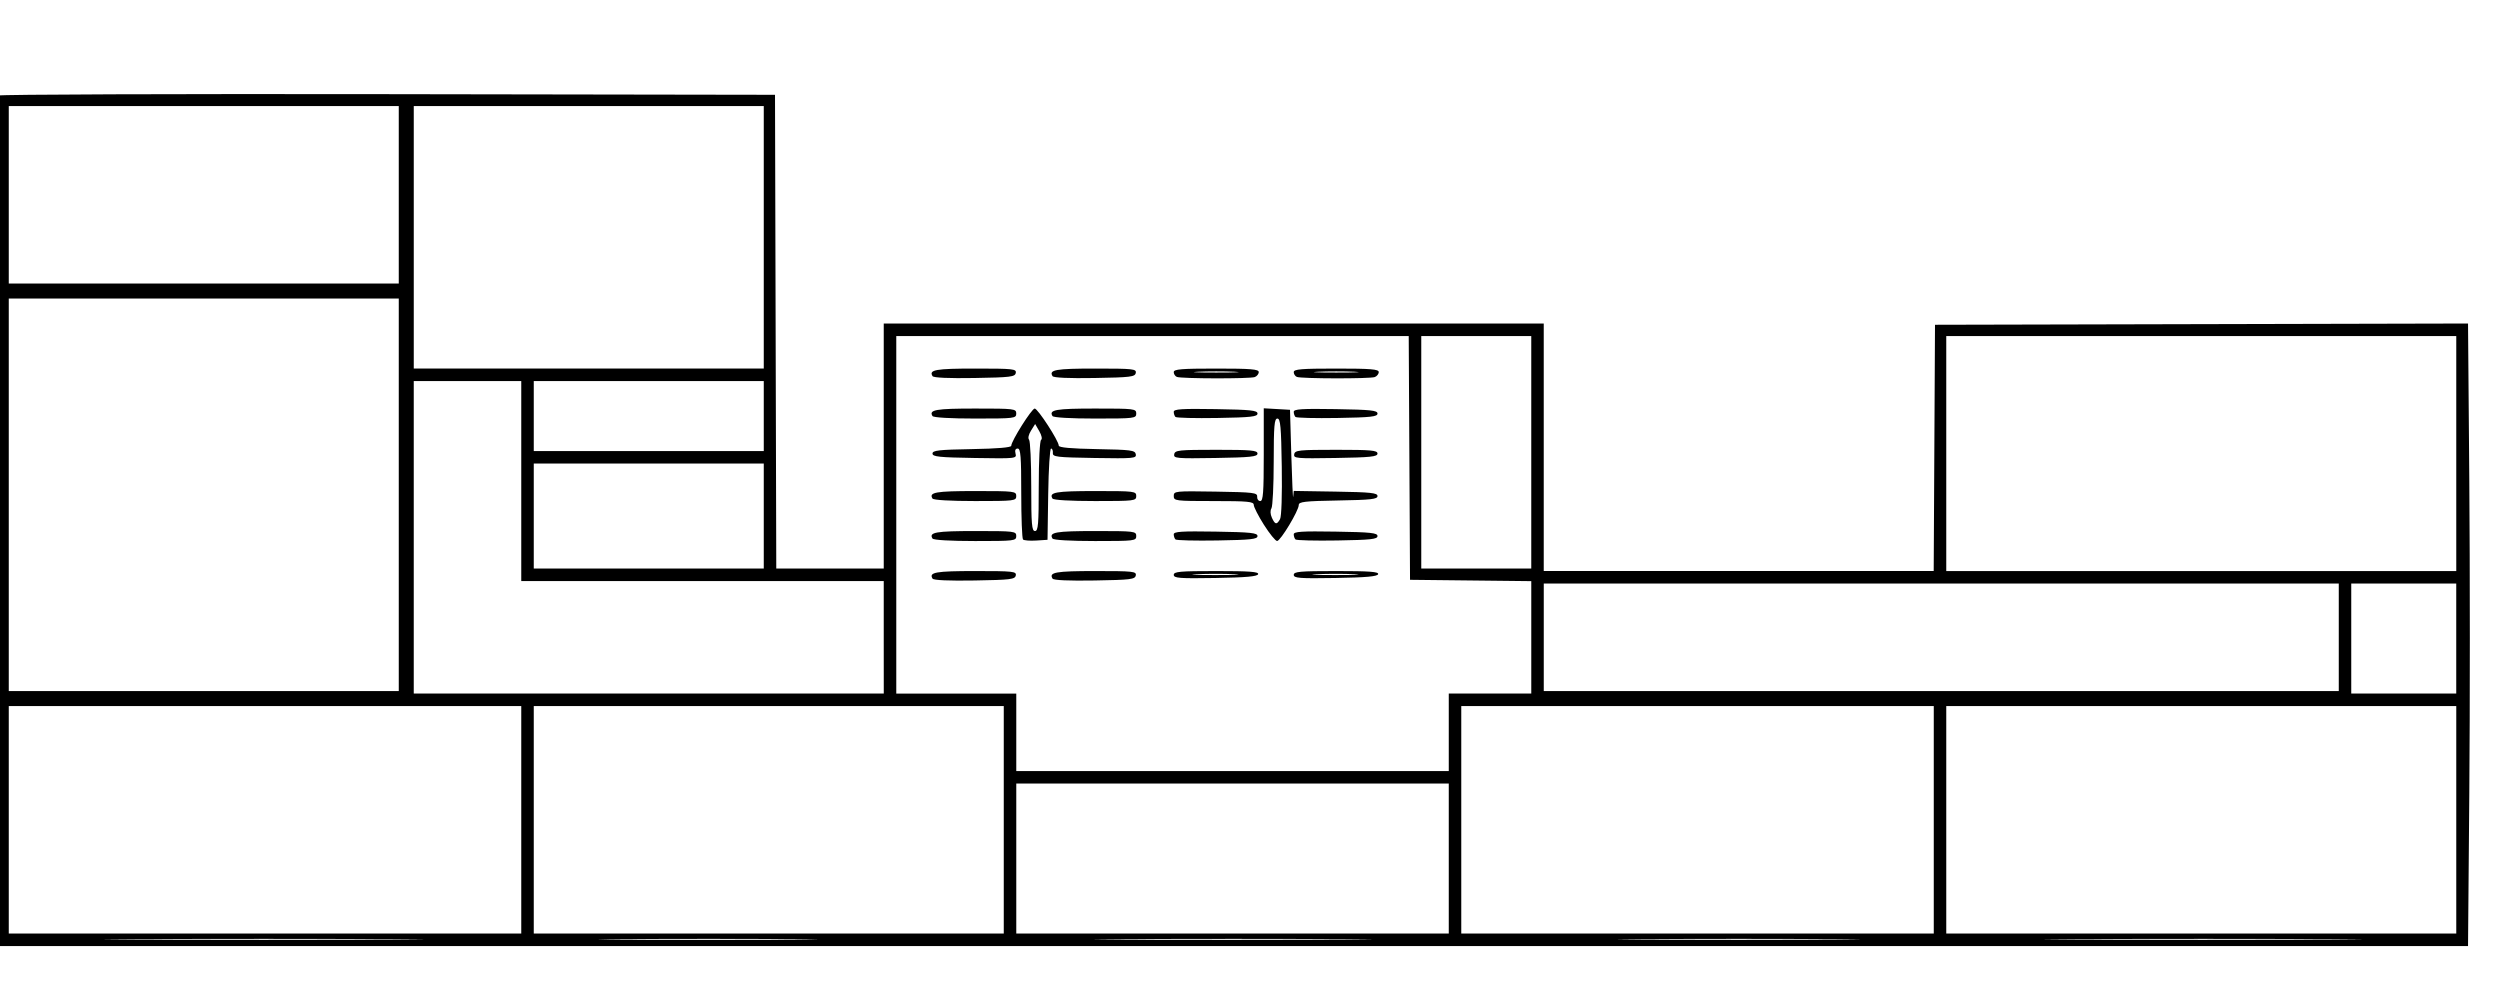 <?xml version="1.0" encoding="UTF-8" standalone="no"?>
<!-- Created with Inkscape (http://www.inkscape.org/) -->

<svg
   xmlns:dc="http://purl.org/dc/elements/1.1/"
   xmlns:cc="http://creativecommons.org/ns#"
   xmlns:rdf="http://www.w3.org/1999/02/22-rdf-syntax-ns#"
   xmlns:svg="http://www.w3.org/2000/svg"
   xmlns="http://www.w3.org/2000/svg"
   xmlns:sodipodi="http://sodipodi.sourceforge.net/DTD/sodipodi-0.dtd"
   xmlns:inkscape="http://www.inkscape.org/namespaces/inkscape"
   width="1000"
   height="400"
   viewBox="0 0 264.583 105.833"
   version="1.1"
   id="svg8"
   inkscape:version="0.92.5 (2060ec1f9f, 2020-04-08)"
   sodipodi:docname="2.stock.svg">
  <defs
     id="defs2" />
  <sodipodi:namedview
     id="base"
     pagecolor="#ffffff"
     bordercolor="#666666"
     borderopacity="1.0"
     inkscape:pageopacity="0.0"
     inkscape:pageshadow="2"
     inkscape:zoom="0.7"
     inkscape:cx="326.37749"
     inkscape:cy="155.05766"
     inkscape:document-units="px"
     inkscape:current-layer="layer1"
     showgrid="false"
     inkscape:window-width="1920"
     inkscape:window-height="989"
     inkscape:window-x="1680"
     inkscape:window-y="38"
     inkscape:window-maximized="1"
     units="px"
     inkscape:snap-text-baseline="false" />
  <g
     inkscape:label="Ebene 1"
     inkscape:groupmode="layer"
     id="layer1"
     transform="translate(0,-93.881)">
    <path
       style="fill:#000000;stroke-width:0.265"
       d="m -0.4,181.106 c -0.022,-57.053 0.034,-76.93 0.217,-77.113 0.117,-0.117 18.661,-0.183 41.209,-0.146 l 40.996,0.067 0.067,25.069 0.067,25.069 h 5.687 5.687 v -12.965 -12.965 h 34.925 34.925 v 13.097 13.097 h 20.635 20.635 l 0.069,-13.031 0.069,-13.031 28.206,-0.067 28.206,-0.067 0.135,16.736 c 0.074,9.205 0.074,24.029 0,32.942 l -0.135,16.206 H 130.403 -0.395 Z M 41.607,193.276 c -7.531,-0.039 -19.854,-0.039 -27.384,0 -7.531,0.039 -1.369,0.071 13.692,0.071 15.061,0 21.223,-0.032 13.692,-0.071 z m 42.75,8e-5 c -5.119,-0.04 -13.572,-0.04 -18.785,-5e-5 -5.213,0.04 -1.025,0.073 9.307,0.073 10.332,2e-5 14.597,-0.033 9.478,-0.073 z m 58.077,-5e-5 c -6.501,-0.039 -17.217,-0.039 -23.812,-3e-5 -6.596,0.039 -1.277,0.072 11.82,0.072 13.097,2e-5 18.493,-0.032 11.992,-0.072 z m 51.971,1e-5 c -5.712,-0.04 -15.058,-0.04 -20.77,0 -5.712,0.04 -1.038,0.072 10.385,0.072 11.423,0 16.097,-0.033 10.385,-0.072 z m 52.408,-3e-5 c -7.447,-0.039 -19.71,-0.039 -27.252,-2e-5 -7.542,0.039 -1.449,0.071 13.54,0.071 14.989,2e-5 21.159,-0.032 13.712,-0.071 z M 55.167,180.643 V 168.604 H 28.047 0.928 v 12.039 12.039 H 28.047 55.167 Z m 51.065,0 V 168.604 H 81.361 56.49 v 12.039 12.039 H 81.361 106.232 Z m 47.096,4.101 v -7.938 h -22.886 -22.886 v 7.938 7.938 h 22.886 22.886 z m 51.329,-4.101 v -12.039 h -25.003 -25.003 v 12.039 12.039 h 25.003 25.003 z m 55.298,0 v -12.039 h -26.988 -26.988 v 12.039 12.039 h 26.988 26.988 z m -106.627,-9.26 v -4.101 h 4.366 4.366 v -5.948 -5.948 l -6.416,-0.071 -6.416,-0.071 -0.069,-12.898 -0.069,-12.898 h -27.117 -27.117 v 18.918 18.918 h 6.35 6.35 v 4.101 4.101 h 22.886 22.886 z M 98.695,155.117 c -0.413,-0.669 0.332,-0.8 4.529,-0.8 4.019,0 4.362,0.037 4.28,0.463 -0.08,0.415 -0.537,0.471 -4.365,0.536 -2.712,0.046 -4.338,-0.026 -4.444,-0.198 z m 12.7,0 c -0.413,-0.669 0.332,-0.8 4.529,-0.8 4.019,0 4.362,0.037 4.28,0.463 -0.08,0.415 -0.537,0.471 -4.365,0.536 -2.712,0.046 -4.338,-0.026 -4.444,-0.198 z m 12.828,-0.397 c 0,-0.346 0.647,-0.403 4.52,-0.403 3.498,0 4.495,0.075 4.41,0.331 -0.081,0.243 -1.28,0.35 -4.52,0.403 -3.806,0.063 -4.41,0.017 -4.41,-0.331 z m 6.428,-0.07 c -1.048,-0.05 -2.834,-0.05 -3.969,-8e-4 -1.134,0.05 -0.277,0.091 1.906,0.091 2.183,2.7e-4 3.111,-0.04 2.063,-0.09 z m 6.272,0.07 c 0,-0.346 0.647,-0.403 4.52,-0.403 3.498,0 4.495,0.075 4.41,0.331 -0.081,0.243 -1.28,0.35 -4.52,0.403 -3.806,0.063 -4.41,0.017 -4.41,-0.331 z m 6.428,-0.07 c -1.048,-0.05 -2.834,-0.05 -3.969,-8e-4 -1.134,0.05 -0.277,0.091 1.906,0.091 2.183,2.7e-4 3.111,-0.04 2.063,-0.09 z m -44.661,-3.773 c -0.409,-0.661 0.346,-0.794 4.514,-0.794 4.174,0 4.35,0.021 4.35,0.529 0,0.508 -0.176,0.529 -4.35,0.529 -2.615,0 -4.415,-0.106 -4.514,-0.265 z m 9.581,0.1 c -0.104,-0.104 -0.189,-2.312 -0.189,-4.907 0,-3.878 -0.066,-4.718 -0.372,-4.718 -0.243,0 -0.324,0.185 -0.232,0.536 0.137,0.524 0.045,0.534 -4.324,0.463 -3.76,-0.061 -4.464,-0.135 -4.464,-0.47 0,-0.333 0.672,-0.409 4.167,-0.47 2.687,-0.047 4.167,-0.172 4.167,-0.351 0,-0.499 2.169,-3.942 2.483,-3.942 0.325,0 2.544,3.422 2.544,3.924 0,0.202 1.278,0.319 4.032,0.369 3.617,0.066 4.041,0.121 4.122,0.543 0.084,0.437 -0.219,0.464 -4.362,0.397 -4.053,-0.066 -4.449,-0.114 -4.416,-0.536 0.02,-0.255 -0.066,-0.463 -0.192,-0.463 -0.126,0 -0.262,2.173 -0.301,4.829 l -0.072,4.829 -1.2,0.078 c -0.66,0.043 -1.285,-0.007 -1.389,-0.11 z m 1.663,-5.641 c 0,-2.68 0.108,-4.814 0.249,-4.901 0.143,-0.088 0.062,-0.479 -0.19,-0.918 l -0.439,-0.764 -0.439,0.704 c -0.257,0.411 -0.343,0.809 -0.207,0.955 0.128,0.138 0.232,2.371 0.232,4.961 0,4.01 0.059,4.71 0.397,4.71 0.338,0 0.397,-0.704 0.397,-4.747 z m 1.455,5.541 c -0.409,-0.661 0.346,-0.794 4.514,-0.794 4.174,0 4.35,0.021 4.35,0.529 0,0.508 -0.176,0.529 -4.35,0.529 -2.615,0 -4.415,-0.106 -4.514,-0.265 z m 13.015,0.095 c -0.1,-0.1 -0.183,-0.344 -0.183,-0.542 0,-0.291 0.84,-0.345 4.432,-0.287 3.731,0.061 4.432,0.135 4.432,0.469 0,0.333 -0.681,0.408 -4.249,0.469 -2.337,0.04 -4.331,-0.01 -4.432,-0.11 z m 9.366,-1.543 c -0.595,-0.942 -1.082,-1.895 -1.082,-2.117 0,-0.345 -0.617,-0.403 -4.233,-0.403 -4.074,0 -4.233,-0.02 -4.233,-0.536 0,-0.519 0.135,-0.533 4.432,-0.463 4.033,0.066 4.428,0.114 4.395,0.536 -0.02,0.255 0.129,0.463 0.331,0.463 0.3,0 0.367,-0.896 0.367,-4.909 v -4.909 l 1.389,0.08 1.389,0.08 0.141,4.895 c 0.078,2.692 0.167,4.624 0.198,4.293 l 0.057,-0.602 4.432,0.072 c 3.731,0.061 4.432,0.135 4.432,0.469 0,0.333 -0.672,0.409 -4.167,0.47 -3.547,0.062 -4.167,0.134 -4.167,0.481 0,0.594 -1.93,3.801 -2.291,3.807 -0.169,0.003 -0.794,-0.766 -1.389,-1.708 z m 1.699,-0.602 c 0.156,-0.275 0.231,-2.528 0.185,-5.556 -0.064,-4.251 -0.141,-5.093 -0.463,-5.093 -0.323,0 -0.386,0.744 -0.39,4.564 -0.002,2.51 -0.11,4.732 -0.24,4.937 -0.143,0.225 -0.124,0.618 0.046,0.992 0.338,0.741 0.513,0.773 0.861,0.157 z m 1.635,2.145 c -0.1,-0.1 -0.183,-0.344 -0.183,-0.542 0,-0.291 0.84,-0.345 4.432,-0.287 3.731,0.061 4.432,0.135 4.432,0.469 0,0.333 -0.681,0.408 -4.249,0.469 -2.337,0.04 -4.331,-0.01 -4.432,-0.11 z m -38.415,-4.328 c -0.409,-0.661 0.346,-0.794 4.514,-0.794 4.174,0 4.35,0.021 4.35,0.529 0,0.508 -0.176,0.529 -4.35,0.529 -2.615,0 -4.415,-0.106 -4.514,-0.265 z m 12.7,0 c -0.409,-0.661 0.346,-0.794 4.514,-0.794 4.174,0 4.35,0.021 4.35,0.529 0,0.508 -0.176,0.529 -4.35,0.529 -2.615,0 -4.415,-0.106 -4.514,-0.265 z m 12.881,-4.69 c 0.082,-0.427 0.486,-0.47 4.452,-0.47 3.701,0 4.362,0.06 4.362,0.397 0,0.334 -0.703,0.408 -4.452,0.47 -4.143,0.068 -4.446,0.04 -4.362,-0.397 z m 12.7,0 c 0.082,-0.427 0.486,-0.47 4.452,-0.47 3.701,0 4.362,0.06 4.362,0.397 0,0.334 -0.703,0.408 -4.452,0.47 -4.143,0.068 -4.446,0.04 -4.362,-0.397 z m -38.281,-4.041 c -0.409,-0.661 0.346,-0.794 4.514,-0.794 4.174,0 4.35,0.021 4.35,0.529 0,0.508 -0.176,0.529 -4.35,0.529 -2.615,0 -4.415,-0.106 -4.514,-0.265 z m 12.7,0 c -0.409,-0.661 0.346,-0.794 4.514,-0.794 4.174,0 4.35,0.021 4.35,0.529 0,0.508 -0.176,0.529 -4.35,0.529 -2.615,0 -4.415,-0.106 -4.514,-0.265 z m 13.015,0.095 c -0.1,-0.1 -0.183,-0.344 -0.183,-0.542 0,-0.291 0.84,-0.345 4.432,-0.287 3.731,0.061 4.432,0.135 4.432,0.469 0,0.333 -0.681,0.408 -4.249,0.469 -2.337,0.04 -4.331,-0.01 -4.432,-0.11 z m 12.7,0 c -0.1,-0.1 -0.183,-0.344 -0.183,-0.542 0,-0.291 0.84,-0.345 4.432,-0.287 3.731,0.061 4.432,0.135 4.432,0.469 0,0.333 -0.681,0.408 -4.249,0.469 -2.337,0.04 -4.331,-0.01 -4.432,-0.11 z m -38.411,-4.321 c -0.413,-0.669 0.332,-0.8 4.529,-0.8 4.019,0 4.362,0.037 4.28,0.463 -0.08,0.415 -0.537,0.471 -4.365,0.536 -2.712,0.046 -4.338,-0.026 -4.444,-0.198 z m 12.7,0 c -0.413,-0.669 0.332,-0.8 4.529,-0.8 4.019,0 4.362,0.037 4.28,0.463 -0.08,0.415 -0.537,0.471 -4.365,0.536 -2.712,0.046 -4.338,-0.026 -4.444,-0.198 z m 13.159,0.083 c -0.182,-0.073 -0.331,-0.302 -0.331,-0.508 0,-0.309 0.794,-0.375 4.498,-0.375 3.668,0 4.498,0.068 4.498,0.369 0,0.203 -0.188,0.441 -0.419,0.529 -0.497,0.191 -7.769,0.178 -8.247,-0.015 z m 6.085,-0.55 c -1.055,-0.05 -2.781,-0.05 -3.836,0 -1.055,0.05 -0.192,0.091 1.918,0.091 2.11,0 2.973,-0.041 1.918,-0.091 z m 6.615,0.55 c -0.182,-0.073 -0.331,-0.302 -0.331,-0.508 0,-0.309 0.794,-0.375 4.498,-0.375 3.668,0 4.498,0.068 4.498,0.369 0,0.203 -0.188,0.441 -0.419,0.529 -0.497,0.191 -7.769,0.178 -8.247,-0.015 z m 6.085,-0.55 c -1.055,-0.05 -2.781,-0.05 -3.836,0 -1.055,0.05 -0.192,0.091 1.918,0.091 2.11,0 2.973,-0.041 1.918,-0.091 z m -49.808,28.11 v -5.953 H 74.349 55.167 v -10.583 -10.583 h -5.689 -5.689 v 16.536 16.536 H 68.661 93.532 Z m 166.423,0.132 v -5.821 h -5.556 -5.556 v 5.821 5.821 h 5.556 5.556 z M 42.203,146.247 V 125.477 H 21.565 0.928 v 20.77 20.77 H 21.565 42.203 Z m 205.317,15.081 v -5.689 h -42.069 -42.069 v 5.689 5.689 h 42.069 42.069 z m 12.435,-19.447 v -12.435 h -26.988 -26.988 v 12.435 12.435 h 26.988 26.988 z m -179.123,6.615 v -5.556 H 68.661 56.49 v 5.556 5.556 H 68.661 80.832 Z m 81.227,-6.747 v -12.303 h -5.821 -5.821 v 12.303 12.303 h 5.821 5.821 z m -81.227,-3.836 v -3.704 H 68.661 56.49 v 3.704 3.704 H 68.661 80.832 Z m 0,-18.918 V 105.104 H 62.311 43.79 v 13.891 13.891 H 62.311 80.832 Z m -38.629,-4.498 v -9.393 H 21.565 0.928 v 9.393 9.393 H 21.565 42.203 Z"
       id="path34"
       inkscape:connector-curvature="0" />
  </g>
</svg>
